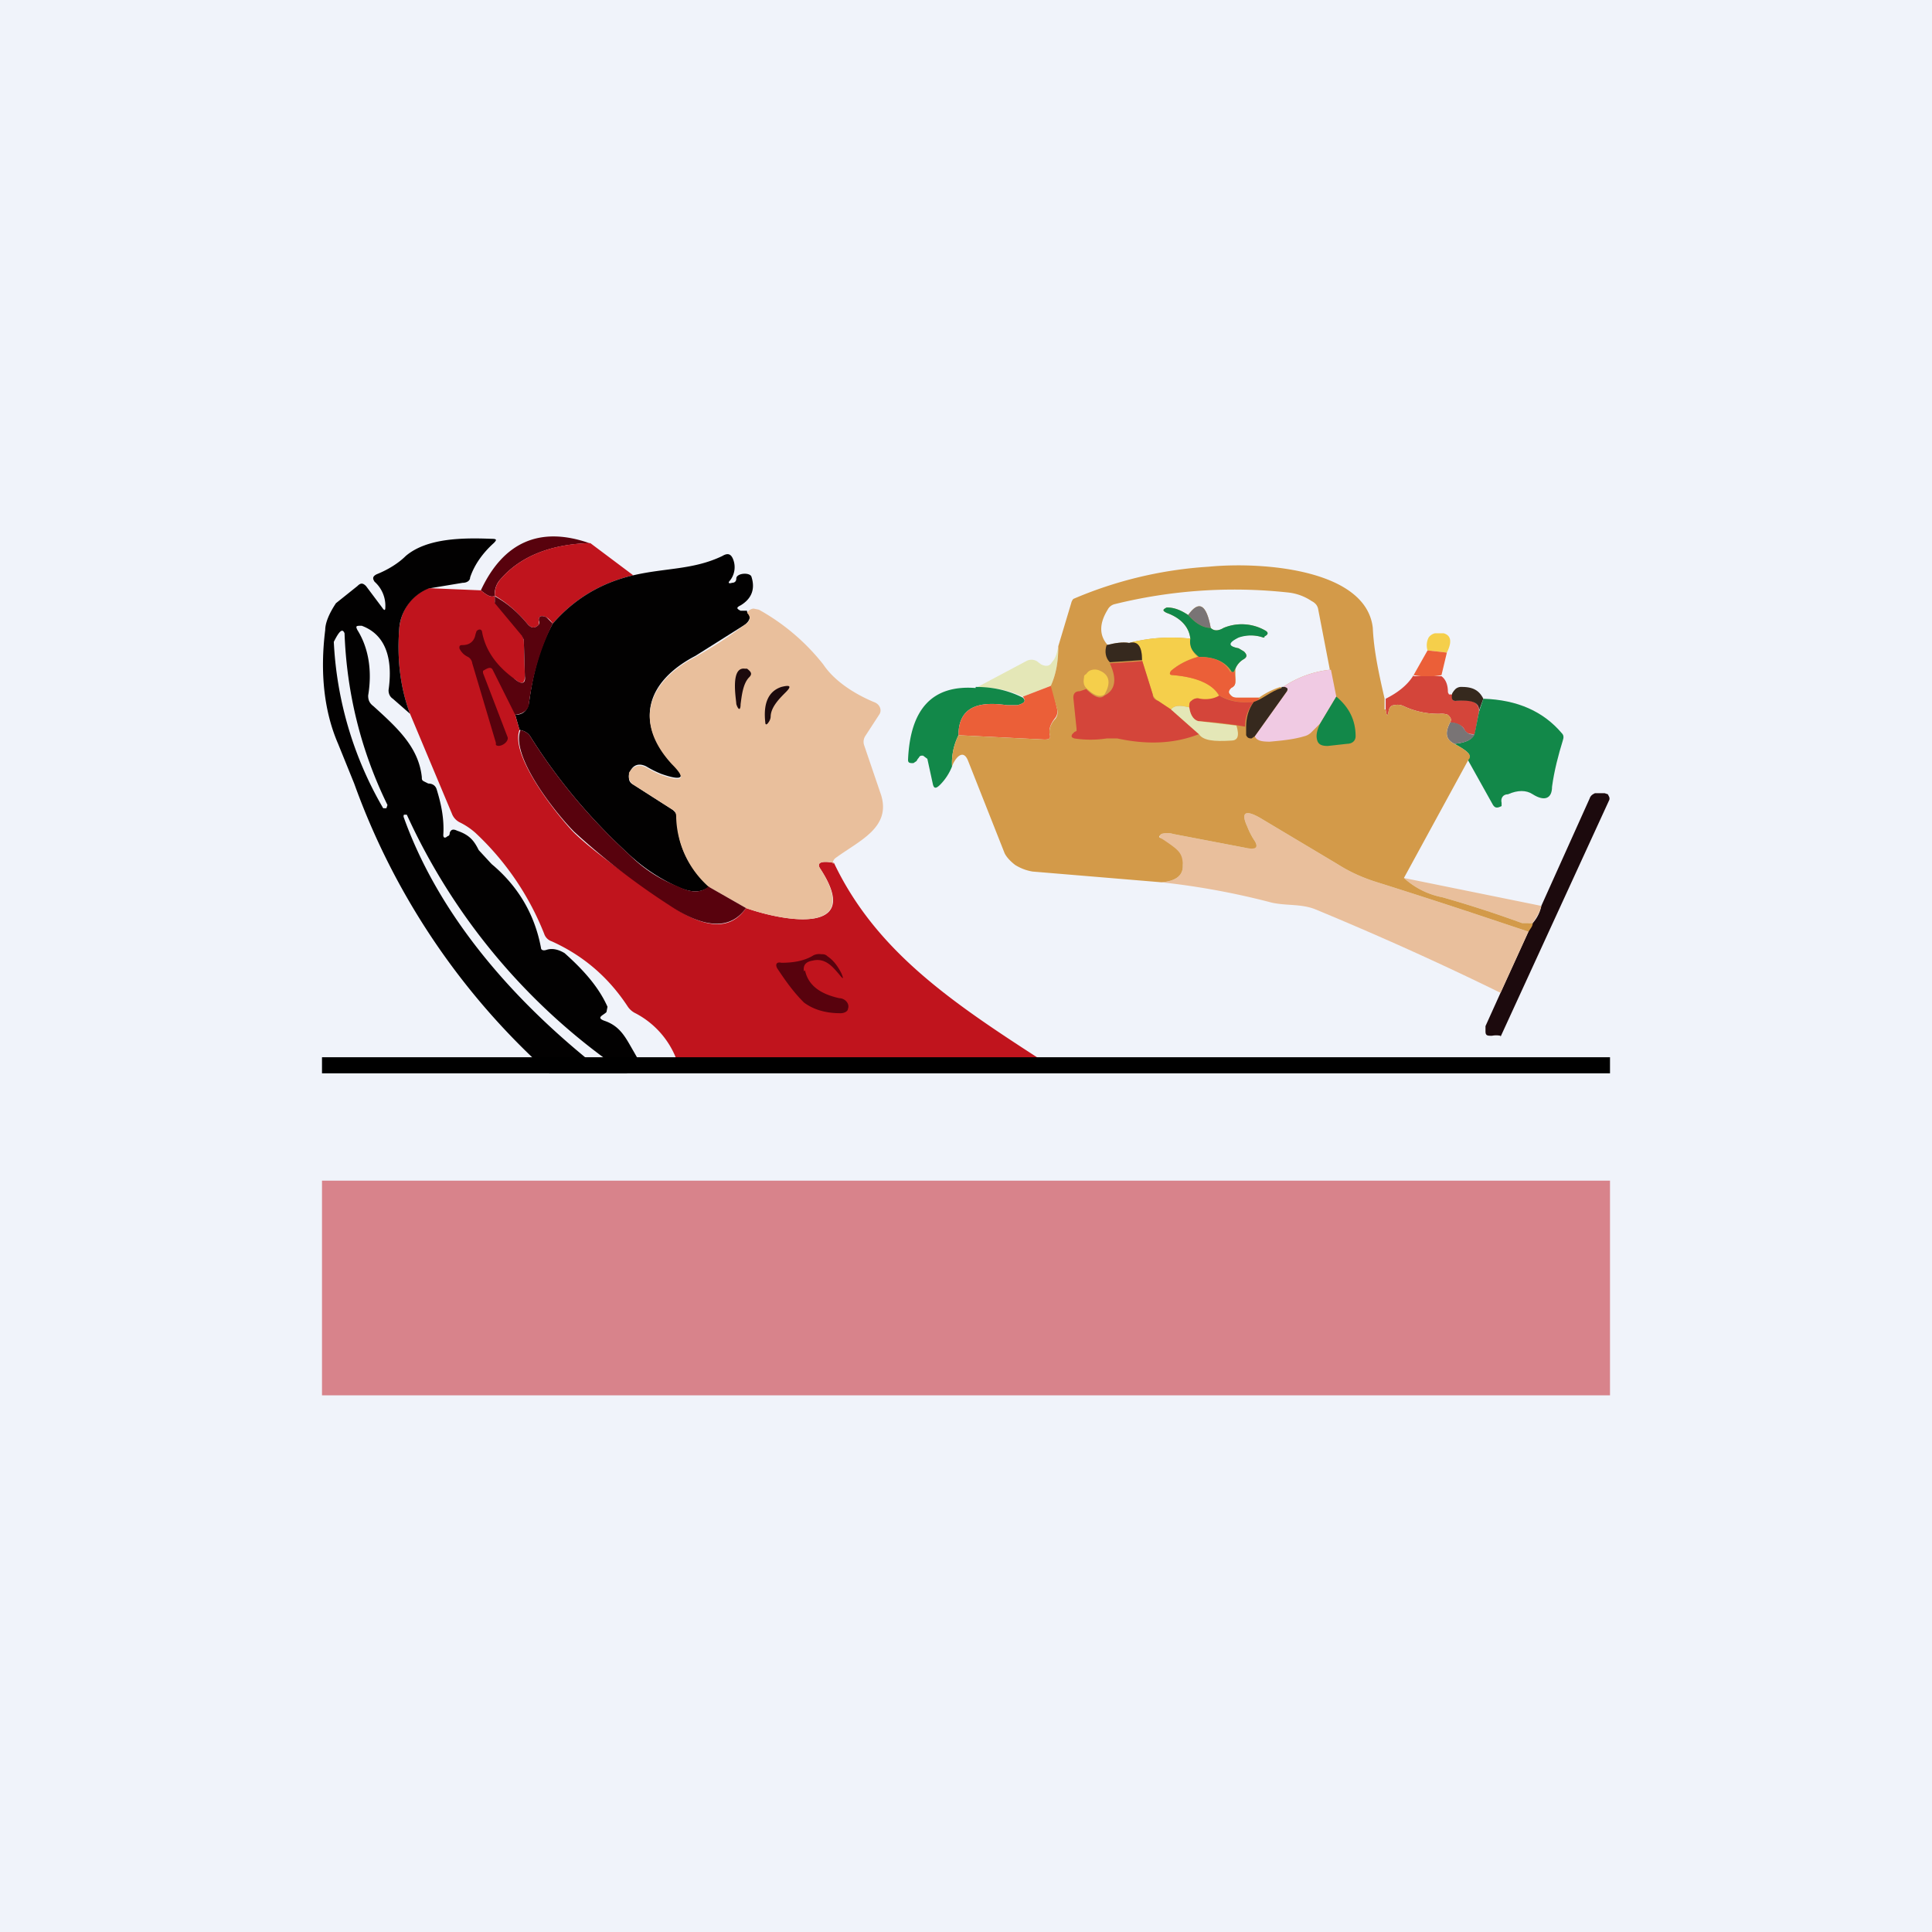 <!-- by TradingView --><svg width="18" height="18" viewBox="0 0 18 18" xmlns="http://www.w3.org/2000/svg"><path fill="#F0F3FA" d="M0 0h18v18H0z"/><path d="M5.5 5.06c-.38.01-.66.13-.84.34a.2.2 0 0 0-.05.15c-.03.02-.07 0-.13-.05.21-.45.55-.6 1.01-.44Z" fill="#58020D"/><path d="m5.5 5.06.4.3c-.3.07-.55.22-.75.45a.21.21 0 0 0-.06-.06c-.05-.02-.07-.01-.07.03v.04c-.04.04-.07.03-.1 0-.09-.11-.19-.2-.31-.27 0-.06.01-.1.05-.15.18-.21.46-.33.83-.34Z" fill="#C0141D"/><path d="M6.96 5.7c.04.04.03.08-.02.12l-.46.29c-.46.24-.57.62-.22 1 .14.14.1.17-.1.1a1 1 0 0 1-.14-.07c-.06-.03-.12-.02-.15.05a.09.09 0 0 0-.01.06c0 .03.02.05.04.06l.36.23c.03.02.05.05.05.08 0 .25.1.46.3.64-.08.06-.17.06-.3 0a1.65 1.65 0 0 1-.45-.3c-.36-.33-.67-.7-.92-1.1-.02-.03-.05-.05-.1-.06l-.04-.14c.08 0 .12-.05.13-.12.04-.3.11-.53.22-.73.2-.23.45-.38.75-.45s.56-.05.83-.18c.05-.03.08-.02.1.03a.2.2 0 0 1-.03.2c-.02.02-.01.03.02.02.02 0 .04-.01.04-.04 0-.05.12-.06.14-.02.04.12 0 .21-.1.27-.04.02-.04.03 0 .05h.06Z" fill="#020101"/><path d="m4 5.48.48.02c.06.05.1.07.13.05V5.61l.25.3.02.05.01.34c0 .07-.03.08-.09.03-.06-.04.09.16 0 .33l.04.14c-.09.24.34.78.5.95.14.14.43.36.9.68.33.23.57.24.71.03.37.13 1.1.25.69-.37-.05-.08.09-.06.13-.05.4.84 1.13 1.32 2 1.88H6.32a.81.81 0 0 0-.4-.48.18.18 0 0 1-.07-.06c-.17-.26-.4-.47-.71-.61a.11.11 0 0 1-.07-.07 2.59 2.59 0 0 0-.64-.94.65.65 0 0 0-.15-.1.15.15 0 0 1-.07-.08l-.39-.93c-.1-.27-.12-.54-.1-.8.02-.17.11-.3.27-.37Z" fill="#C0141D"/><path d="M4.6 5.55c.13.07.23.16.32.27.03.03.06.04.1 0a.05.05 0 0 0 0-.04c0-.04.02-.05.07-.03l.06.06c-.1.2-.18.44-.22.73 0 .07-.05.11-.13.12l-.21-.42c-.02-.04-.07 0-.09.01v.02l.23.6c.01.05-.08.1-.11.07v-.02l-.22-.74a.08.08 0 0 0-.04-.06.16.16 0 0 1-.08-.08c0-.02 0-.03.03-.03.07 0 .11-.04.12-.1l.01-.03c.02-.02.04-.02.05 0 .03.18.14.33.31.45.06.05.1.04.09-.03l-.01-.34-.02-.04-.25-.3v-.07Z" fill="#58020D"/><path d="M7.77 8.04c-.04-.01-.18-.03-.13.05.4.62-.32.5-.69.37l-.35-.2a.9.9 0 0 1-.3-.64c0-.03 0-.06-.04-.08l-.36-.23a.1.1 0 0 1-.04-.06V7.2c.04-.07.1-.08.16-.05a1 1 0 0 0 .14.07c.2.07.24.04.1-.1-.35-.38-.24-.76.22-1 .16-.09.3-.18.46-.3.05-.03.06-.07.02-.11a.08.08 0 0 1 .06-.04l.05.01a2 2 0 0 1 .6.51c.1.15.28.27.47.35.06.02.08.08.05.12l-.13.2a.1.1 0 0 0-.01.08l.16.47c.09.3-.2.42-.42.58a.07.07 0 0 0-.03.04v.02Z" fill="#E9BF9C"/><path d="m13.48 6.08-.18-.02a.16.16 0 0 1 .01-.12.1.1 0 0 1 .06-.04h.08c.07.02.08.08.03.18Z" fill="#F5CF4B"/><path d="M9.86 6.02c0 .14-.02.26-.07.37l-.26.1a.88.88 0 0 0-.44-.08l.47-.25a.1.1 0 0 1 .1 0l.04.03c.04.02.08.02.1-.02.04-.04.05-.1.06-.15Z" fill="#E4E7B7"/><path d="m13.3 6.06.18.02-.05.21a.67.67 0 0 1-.26 0l.13-.23Z" fill="#EB5F38"/><path d="M13.17 6.3h.26c.04.03.06.08.06.15l.01.02h.03c0 .04 0 .06.03.06.15-.02.22.01.22.1l-.04.21c-.04 0-.08 0-.1-.05-.02-.03-.06-.05-.13-.06.02-.03 0-.05-.02-.07a.16.16 0 0 0-.07-.01.75.75 0 0 1-.34-.07.13.13 0 0 0-.09-.01c-.03 0-.04.02-.05.04-.01.07-.02.07-.03 0v-.1c.1-.05.2-.12.26-.22Z" fill="#D4453A"/><path d="M9.09 6.4c.13 0 .28.02.44.1.03.03.02.05-.05.07h-.1c-.27-.04-.45.02-.45.28a.58.58 0 0 0-.06.29.5.5 0 0 1-.11.17c-.04.04-.06.04-.07-.01l-.05-.23-.04-.03c-.02 0-.03 0-.04.02a.1.1 0 0 0-.02.03l-.03.02c-.03 0-.05 0-.05-.03.02-.48.23-.7.63-.67Z" fill="#128849"/><path d="m9.8 6.39.05.22a.1.1 0 0 1-.02.08c-.04.05-.06.1-.05.15.01.04 0 .05-.05.05l-.8-.04c0-.26.18-.32.45-.28h.1c.07-.02.08-.04.05-.08l.26-.1Z" fill="#EB5F38"/><path d="m13.82 6.51-.04.11c0-.08-.07-.1-.22-.09-.03 0-.04-.02-.03-.07a.19.19 0 0 1 .03-.04.08.08 0 0 1 .06-.02c.1 0 .16.03.2.11Z" fill="#36291E"/><path d="M13.82 6.51c.32.01.56.12.73.32.02.02.02.04.01.07-.04.13-.08.28-.1.43 0 .11-.07.14-.18.07-.06-.04-.14-.04-.23 0-.05 0-.07.04-.06.08v.03c-.04.02-.06.02-.08-.01l-.24-.43c.05-.03.01-.07-.12-.14.11-.01.17-.04.19-.1l.04-.2.04-.12Z" fill="#128849"/><path d="M13.51 6.73c.07 0 .11.03.13.06.02.04.06.06.1.05-.02.05-.08.08-.19.09-.08-.04-.09-.1-.04-.2Z" fill="#797475"/><path d="M4.84 6.8c.05.01.08.03.1.06.25.4.56.77.92 1.1.13.13.28.23.46.3.12.06.21.06.28 0l.35.2c-.14.2-.38.2-.72-.03a6.66 6.66 0 0 1-.88-.68c-.17-.17-.6-.71-.5-.95Z" fill="#58020D"/><path d="M13.98 9.65a.2.2 0 0 0-.08 0c-.04 0-.06 0-.06-.04v-.05l.14-.31.26-.57.04-.08a.34.34 0 0 0 .08-.16l.45-1c.01-.03.03-.04.05-.05H14.95l.03.01.01.02a.04.04 0 0 1 0 .04l-1.01 2.2Z" fill="#1C0A0D"/><path d="m14.24 8.68-.26.57c-.57-.28-1.15-.54-1.73-.78-.13-.05-.26-.03-.4-.06a7 7 0 0 0-1.03-.19c.13-.01.2-.06.2-.15 0-.04-.02-.06-.06-.06a.23.23 0 0 1-.06-.03c-.03-.02-.05-.04-.04-.07.01-.04 0-.07-.04-.1-.02-.01-.02-.02 0-.04a.19.19 0 0 1 .11 0l.68.13c.1.01.12-.01.07-.08a.73.73 0 0 1-.06-.12c-.06-.13-.02-.16.12-.08l.72.43c.11.07.22.12.34.16a64.35 64.35 0 0 1 .9.29l.54.18Z" fill="#E9BF9C"/><path d="m13.08 8.18 1.28.26c-.01.05-.04.1-.08.16a.2.2 0 0 1-.05 0h-.05a10.51 10.51 0 0 0-.74-.24.74.74 0 0 1-.36-.18Z" fill="#E9BF9C"/><path fill-rule="evenodd" d="M4 5.48a.44.44 0 0 0-.28.37c-.02.26 0 .53.1.8l-.16-.14c-.03-.02-.04-.05-.04-.08.03-.21.02-.5-.25-.6-.05 0-.06 0-.04.04.1.16.14.37.1.61 0 .04.01.07.05.1.22.2.42.38.45.66 0 .02 0 .03.02.04l.04.02c.04 0 .07.02.08.06.04.13.07.27.06.42 0 .03.02.03.04.01.01 0 .02-.01.02-.03.01-.03.03-.04.07-.02.12.04.16.1.2.18l.12.13c.24.2.4.46.46.78 0 .02.02.03.05.02.06-.02.12 0 .17.03.18.16.32.32.4.5l-.01.05c-.03.03-.1.05-.02.08.15.05.2.16.27.28l.08.14c0 .05-.07.06-.2.04l.07.03h-.73A6.63 6.63 0 0 1 3.3 7.3l-.15-.37c-.13-.3-.17-.66-.12-1.06 0-.07.04-.16.1-.25l.2-.16c.03-.03.05-.03.08 0l.15.2c.02.03.03.03.03 0a.3.3 0 0 0-.1-.24c-.02-.03-.02-.05.02-.07.1-.04.2-.1.27-.17.2-.17.54-.17.8-.16.05 0 .05.01.02.04-.1.09-.18.2-.22.32 0 .03-.03.05-.07.05l-.3.05Zm1.63 4.45a.3.3 0 0 0 .1 0 5.82 5.82 0 0 1-1.94-2.34h-.01c-.02 0-.02 0-.02.02.31.87.95 1.64 1.74 2.28.03.03.07.04.13.04Zm-2.06-2.4a3.4 3.4 0 0 1-.46-1.55c.05-.1.08-.13.1-.08.02.55.15 1.09.4 1.6l-.01.03h-.03Z" fill="#020101"/><path fill-rule="evenodd" d="M12.9 6.61v-.1c-.05-.22-.1-.44-.11-.66-.06-.54-1.01-.62-1.53-.57a3.79 3.79 0 0 0-1.26.3.09.09 0 0 0-.02.04l-.12.4c0 .14-.02.26-.07.37l.06.22a.1.1 0 0 1-.02.09c-.04.04-.06.1-.05.14.01.04 0 .05-.05.05l-.8-.04a.58.58 0 0 0-.06.29c.02-.06.1-.18.15-.05l.34.86c.02.04.06.08.1.11.05.03.1.05.16.06l1.2.1c.13-.01.2-.06.2-.15 0-.13-.04-.15-.2-.26-.03-.01-.02-.02 0-.04a.19.19 0 0 1 .11 0l.68.13c.1.02.12-.01.07-.08a.73.73 0 0 1-.06-.12c-.06-.13-.02-.16.12-.08l.72.43c.11.07.22.12.34.16a68.27 68.27 0 0 1 .9.29l.54.18c.02-.03.04-.05.04-.08a.2.2 0 0 1-.05 0h-.05a10.52 10.52 0 0 0-.74-.24.74.74 0 0 1-.36-.18l.6-1.1c.04-.04 0-.08-.13-.15-.08-.04-.09-.1-.04-.2.02-.03 0-.05-.02-.07a.16.16 0 0 0-.07-.01.75.75 0 0 1-.34-.07.13.13 0 0 0-.09-.01c-.03 0-.04.02-.05.04-.01.07-.02.07-.03 0Zm-.96-.2a.97.97 0 0 1 .45-.17l-.11-.57a.1.1 0 0 0-.02-.04.13.13 0 0 0-.04-.03.48.48 0 0 0-.22-.08 4.64 4.64 0 0 0-1.62.11.1.1 0 0 0-.06.05c-.08.13-.08.24 0 .33.07-.02.14-.03.2-.02.19-.05.38-.06.57-.04-.01-.1-.08-.19-.22-.24-.04-.02-.04-.03 0-.05.05 0 .11.01.2.07.1-.14.17-.1.21.12.03.03.07.03.12 0a.44.44 0 0 1 .38.02c.04.02.04.04 0 .06v.01h-.01a.35.35 0 0 0-.24 0c-.1.05-.1.08.01.1l.05.03c.03.03.03.05 0 .07a.18.18 0 0 0-.08.09v.1c0 .04 0 .06-.04.08-.02.02-.03.04-.01.06l.03.03a.1.1 0 0 0 .04 0h.2a.72.72 0 0 1 .2-.1Z" fill="#D39A49"/><path d="M11.28 5.85c-.07 0-.14-.04-.21-.12.1-.14.17-.1.21.12Z" fill="#797475"/><path d="M11.07 5.73c.07.08.14.12.21.12.03.03.07.03.12 0a.44.44 0 0 1 .38.02c.04.02.04.04 0 .06v.01h-.01a.35.35 0 0 0-.23 0c-.1.05-.1.08 0 .1l.05.03c.03.03.03.05 0 .07a.18.18 0 0 0-.08.09l-.01.02c-.01.02-.02.02-.03 0-.06-.09-.16-.13-.3-.13-.06-.05-.1-.1-.08-.17-.01-.1-.08-.19-.22-.24-.04-.02-.04-.03 0-.05.05 0 .11.01.2.07Z" fill="#128849"/><path d="M11.09 5.95c-.01.06.01.12.07.17a.64.64 0 0 0-.25.13c-.02.03-.01.04.02.04.23.02.37.08.43.2a.21.21 0 0 1-.18.02c-.03-.01-.06 0-.08.02a.08.08 0 0 0-.02.06c-.09-.02-.14-.02-.17.02l-.12-.08a.12.12 0 0 1-.05-.06l-.1-.32c0-.13-.04-.18-.12-.16.19-.05.38-.06.57-.04Z" fill="#F5CF4B"/><path d="M10.52 5.99c.08-.02.12.03.12.16l-.3.02c-.04-.04-.05-.1-.03-.16.08-.02.15-.03.21-.02Z" fill="#36291E"/><path d="M11.16 6.12c.15 0 .25.04.3.14h.04v-.03l.01.1c0 .04 0 .06-.04.08-.02.02-.03.04-.01.06.01.02.04.03.07.03h.2c0 .02-.02.03-.05.04-.1.01-.21 0-.32-.06-.06-.1-.2-.17-.43-.19-.03 0-.04-.01-.02-.04.07-.06.15-.1.25-.13Z" fill="#EB5F38"/><path d="m10.64 6.15.1.32c0 .03.02.05.05.06l.12.08.26.23c-.23.09-.48.1-.76.04h-.1a1 1 0 0 1-.3 0c-.03-.01-.03-.02-.02-.04l.02-.02.02-.01v-.02L10 6.5c0-.04.02-.06.06-.06l.06-.02c.07.07.13.1.17.06.1-.05.12-.15.05-.3l.3-.02Z" fill="#D4453A"/><path d="m12.4 6.24.05.25-.15.25-.08.08a.14.14 0 0 1-.07.04c-.1.03-.21.04-.32.05-.08 0-.12-.01-.14-.05l.3-.42c.01-.02 0-.03-.02-.03h-.03a.97.97 0 0 1 .45-.17Z" fill="#F0CAE3"/><path d="M10.29 6.47c-.04.03-.1.01-.17-.06-.02-.02-.03-.05-.02-.1 0-.01 0-.02.02-.03a.1.1 0 0 1 .03-.03.11.11 0 0 1 .1 0c.09.04.1.12.04.22Z" fill="#F5CF4B"/><path d="M11.94 6.4h.03c.03.01.03.02.02.04l-.3.42-.03.02c-.03 0-.04-.01-.05-.03v-.08c0-.08.02-.16.07-.23.09-.03.16-.1.26-.13Z" fill="#36291E"/><path d="M11.36 6.48c.1.06.21.07.32.06a.37.37 0 0 0-.08.23 3.7 3.7 0 0 0-.42-.05c-.05 0-.09-.05-.1-.13 0-.03 0-.05.02-.06.02-.02.05-.03.08-.02.07.01.13 0 .18-.03Z" fill="#D4453A"/><path d="M12.45 6.49c.12.1.18.22.18.37 0 .04-.03.07-.08.07l-.18.02c-.05 0-.09-.01-.1-.06-.01-.04 0-.09.03-.15l.15-.25Z" fill="#128849"/><path d="M11.08 6.59c.01.08.05.13.1.13l.34.04c.03.1.01.14-.05.14-.16.01-.26 0-.3-.06l-.26-.23c.03-.04.08-.04.17-.02Z" fill="#E4E7B7"/><path d="M7.5 9.04c.03.14.14.22.32.26.05 0 .1.05.08.1 0 .02-.03.04-.07.04-.15 0-.26-.04-.34-.1-.1-.1-.17-.2-.25-.32-.02-.04 0-.06.04-.05.12 0 .22-.02.3-.07a.12.12 0 0 1 .07-.01c.02 0 .04 0 .06.02.06.04.1.1.13.16.02.05.02.06-.02.01-.06-.07-.13-.16-.25-.13-.06.01-.09.04-.08.1Z" fill="#58020D"/><path d="M6.98 6.31c-.06.06-.07.18-.08.25 0 .06-.02.06-.04 0 0-.04-.06-.35.08-.33h.02c.04.03.05.05.02.08ZM7.18 6.68a.1.1 0 0 1-.02.05c-.02.03-.03.02-.03 0-.02-.18.03-.29.15-.33.08-.02.1-.01.04.05-.06.06-.14.14-.14.23Z" fill="#1C0A0D"/><path d="M3 9.85h12V10H3v-.15Z"/><path fill="#C0141D" fill-opacity=".5" d="M3 11h12v2H3z"/></svg>